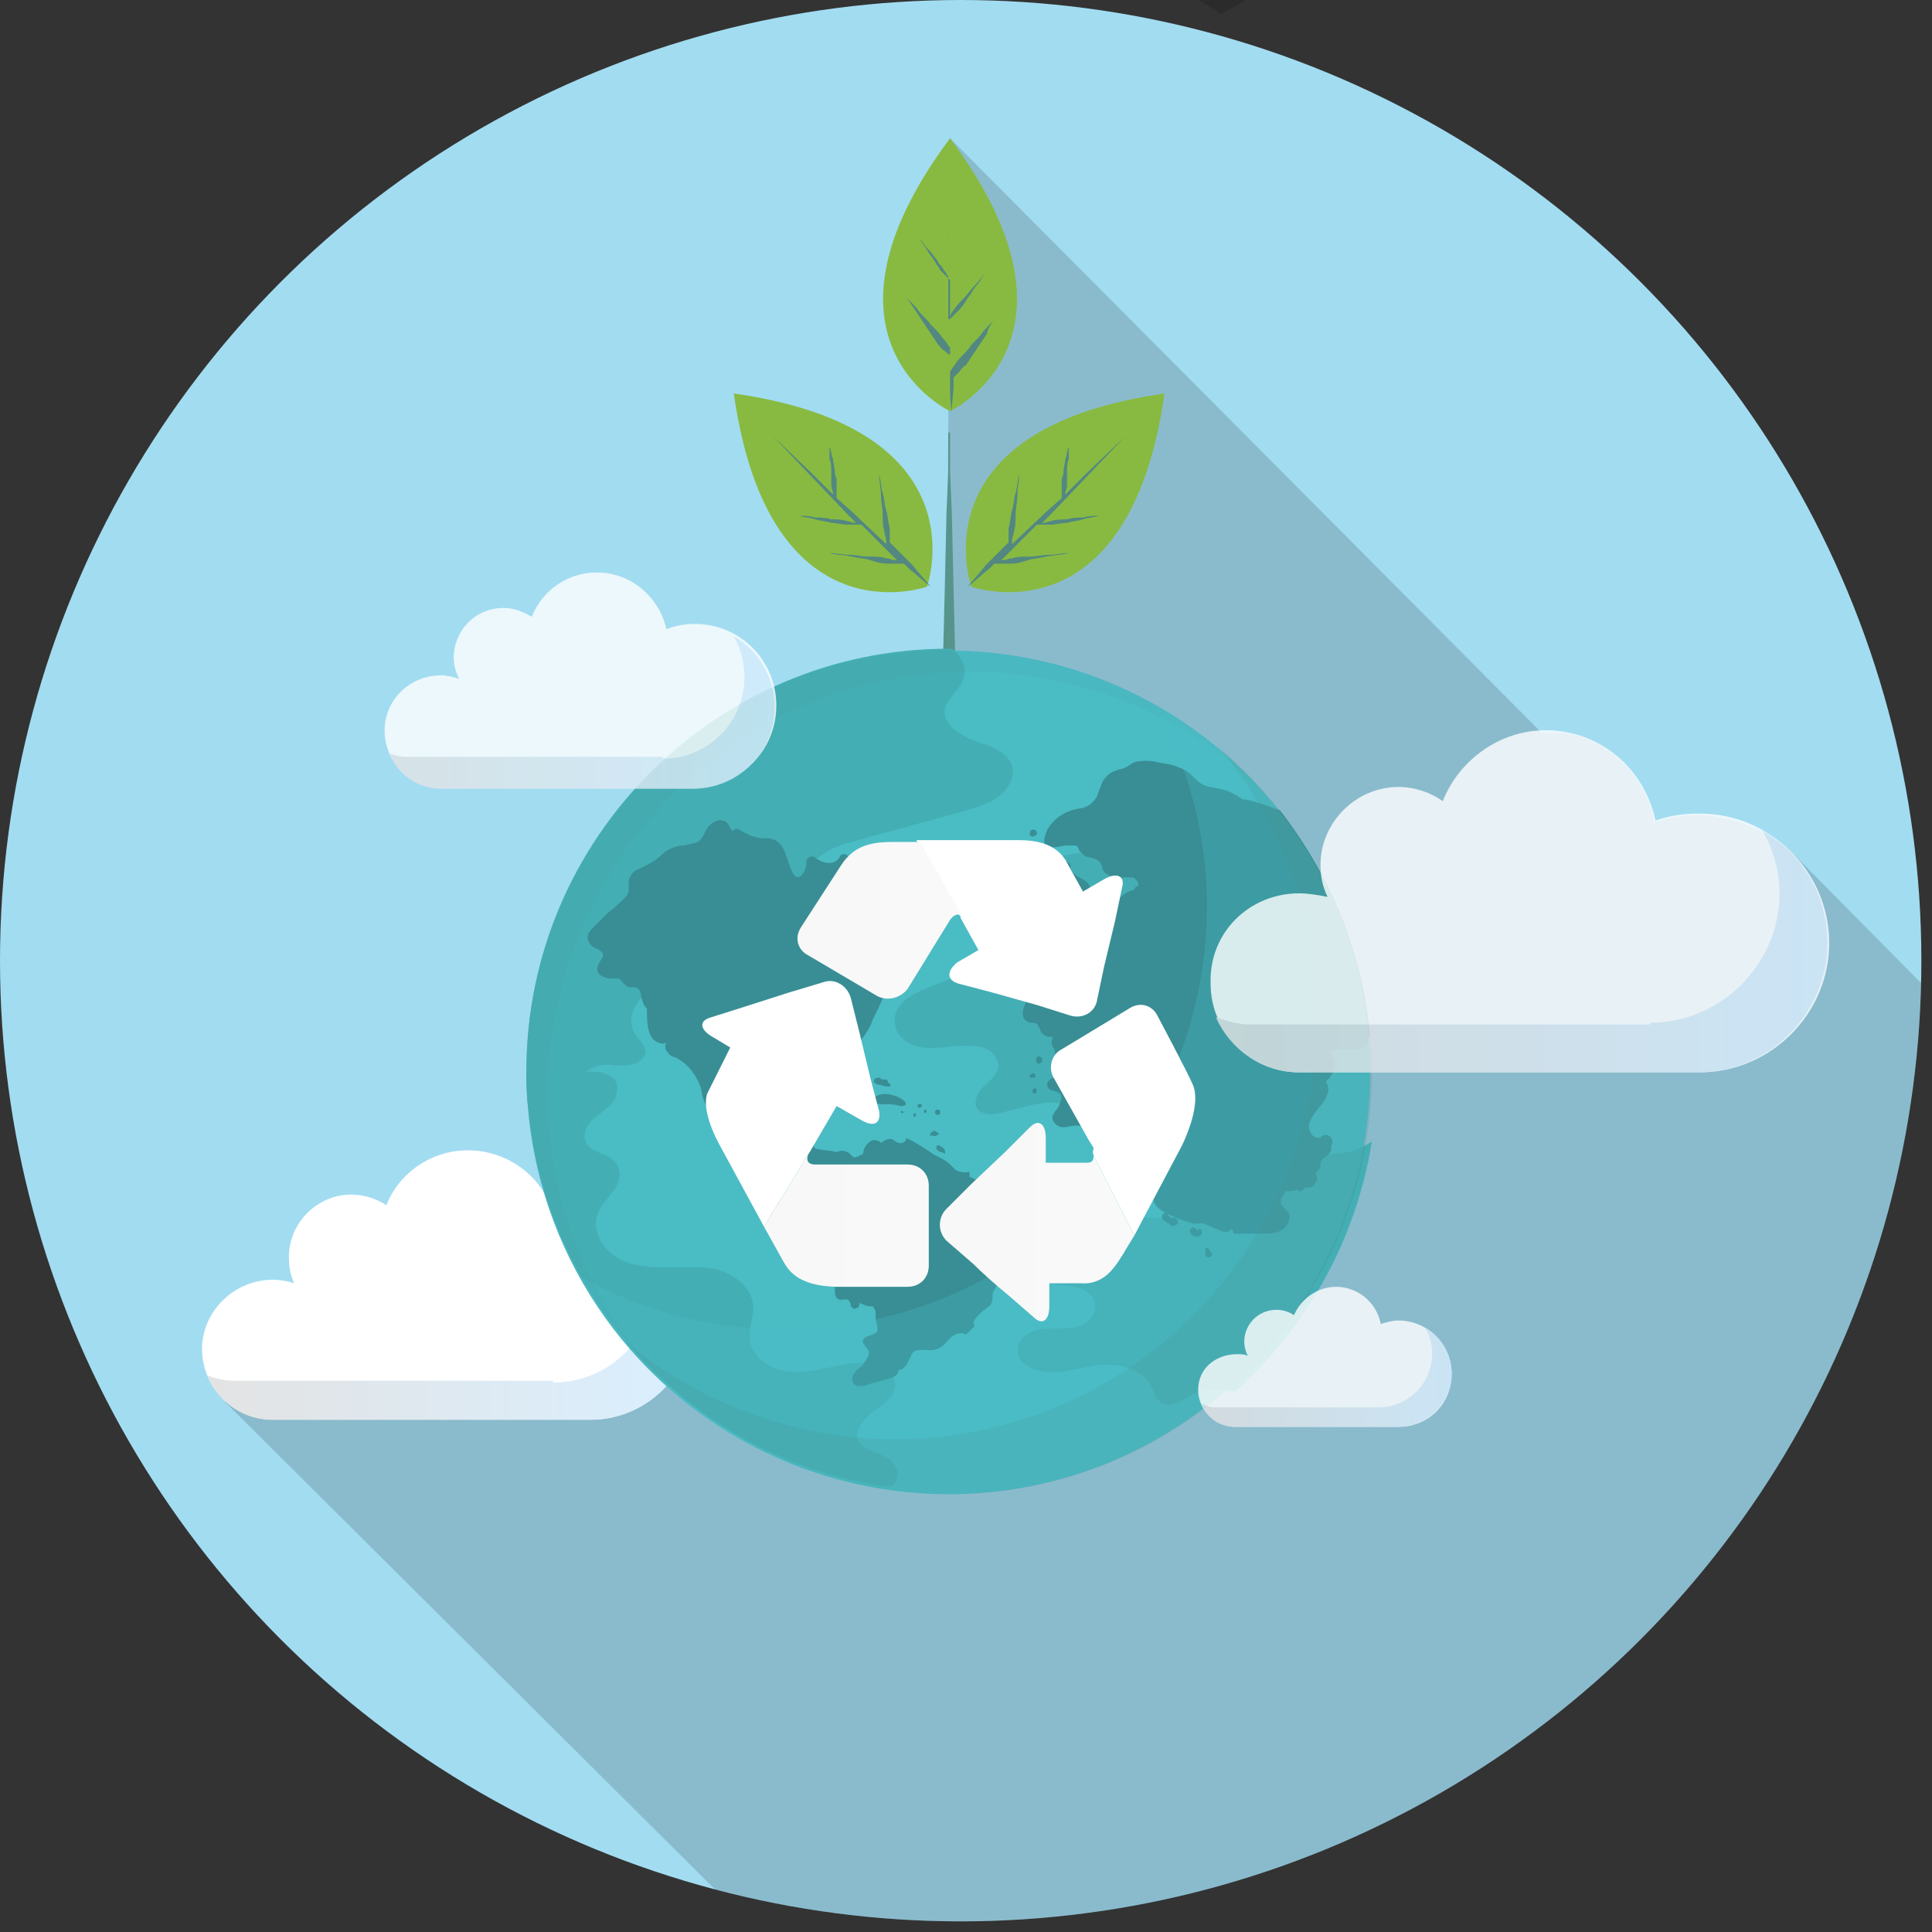 <svg xmlns="http://www.w3.org/2000/svg" xmlns:xlink="http://www.w3.org/1999/xlink" width="100%" height="100%" viewBox="0 0 109 109" fill-rule="evenodd" stroke-linejoin="round" stroke-miterlimit="1.414"><rect x="0" y="0" width="109" height="109" fill="#333333" stroke="none"/><style><![CDATA[.B{fill-rule:nonzero}.C{fill-opacity:.15}.D{fill:#88ba41}.E{fill:#528782}]]></style><circle cx="54.2" cy="54.2" r="54.2" fill="#a2dcf1"/><clipPath id="A"><circle cx="54.2" cy="54.2" r="54.2"/></clipPath><g clip-path="url(#A)" class="B C"><path d="M95.1 106.8l25.3-39.2-19.5-19.7c-2.392-1.845-4.923-2.346-7.592-1.504-.335-2.824-3.394-5.473-6.296-5.02L53.6 7.8l-.2 32.4-20.7 33.5-20 5.4 39.4 39.2 43-11.5z"/></g><g class="B"><path d="M65.7 22.2c-14.1 2-10.9 10.9-10.9 10.9s8.9 3.2 10.9-10.9z" class="D"/><path d="M60.3 31.2c-.4 0-.7.1-1.1.1s-.7.1-1.1.1-.7 0-1 .1c-.2 0-.3.1-.5.1-.1 0-.1 0-.2.1l2.1-2.1h.8c.3 0 .6-.1.9-.1.3-.1.6-.1.9-.2s.6-.1.9-.2c-.3 0-.6 0-.9.1-.3 0-.6 0-.9.1-.3 0-.6 0-.9.1-.1 0-.3.1-.4.1h-.1l.5-.5 4.2-4.4-2.2 2.1-1.2 1.2v-.1c0-.1.1-.2.1-.4v-.8c0-.2 0-.5.1-.7v-.7c-.1.2-.1.5-.2.7 0 .2-.1.5-.1.7 0 .1 0 .2-.1.4v1.1l-.9.8-1.9 1.8v-.2c0-.2.1-.3.1-.5.1-.3.1-.7.1-1s.1-.7.1-1.1.1-.7.1-1.1c-.1.3-.1.7-.2 1s-.1.7-.2 1-.1.7-.2 1v.8l-1.3 1.3c-.3.4-.7.8-1 1.2.4-.3.8-.7 1.2-1l.3-.3h.9c.4 0 .7-.1 1-.2s.7-.1 1-.2c.6-.1 1-.1 1.3-.2z" class="E"/><path d="M15.4 72.2a4.29 4.29 0 0 1 1.2.2c-.2-.4-.3-.9-.3-1.5 0-1.9 1.6-3.5 3.5-3.5.7 0 1.4.2 2 .6.7-1.8 2.5-3.1 4.6-3.1 2.4 0 4.5 1.7 4.9 4 .6-.2 1.3-.4 2-.4 3.2 0 5.8 2.6 5.8 5.8s-2.6 5.8-5.8 5.8H15.4c-2.2 0-4-1.8-4-4 0-2.1 1.8-3.9 4-3.9z" fill="url(#B)"/><path d="M31.2 78c3.2 0 5.8-2.6 5.8-5.8 0-1-.3-2-.8-2.9 1.8 1 2.9 2.9 2.9 5 0 3.2-2.6 5.8-5.8 5.8H15.4c-1.63.02-3.1-.98-3.7-2.5.5.2 1 .3 1.5.3h18v.1z" fill="url(#C)"/><path d="M53.6 7.8c-8.5 11.4 0 15.4 0 15.4s8.5-4 0-15.4z" class="D"/><path d="M56.1 18c-.2.3-.5.5-.7.8s-.5.5-.7.8-.5.5-.7.8c-.1.1-.2.3-.3.4 0 .1-.1.1-.1.2v-3l.5-.5a3.04 3.04 0 0 0 .5-.7c.2-.2.3-.5.5-.7s.3-.5.5-.7c-.2.2-.4.5-.6.7s-.4.5-.6.7-.4.4-.6.7a.76.76 0 0 0-.2.4c-.025.15 0 .1-.1.1v-3.9l-.1-3.1.1 3v1.6c-.1-.1-.1-.2-.2-.3s-.1-.2-.2-.3-.2-.2-.2-.3c-.2-.2-.3-.4-.5-.6s-.3-.4-.5-.6c.1.2.3.4.4.6s.3.4.4.6c.1.1.1.2.2.3s.1.2.2.3l.5.5v3.8l-.1-.1c-.1-.2-.2-.3-.3-.4-.2-.3-.4-.5-.7-.8-.2-.3-.5-.5-.7-.8s-.5-.5-.7-.8l1.8 2.7c.1.1.2.3.4.4.1.1.2.2.3.2v1.7c0 .5 0 1 .1 1.5 0-.5.1-1 .1-1.5v-.4l.3-.3c.1-.1.2-.3.4-.4l1.2-1.8c0-.2.2-.5.4-.8z" class="E"/><path d="M41.4 22.2c14.1 2 10.9 10.9 10.9 10.9s-8.9 3.2-10.9-10.9z" class="D"/><path d="M46.8 31.2c.4 0 .7.1 1.1.1s.7.1 1.1.1.7 0 1 .1c.2 0 .3.1.5.1.1 0 .1 0 .2.1l-2.1-2.1h-.8c-.3 0-.6-.1-.9-.1-.3-.1-.6-.1-.9-.2s-.6-.1-.9-.2c.3 0 .6 0 .9.1.3 0 .6 0 .9.1.3 0 .6 0 .9.1.1 0 .3.1.4.1h.1l-.5-.5-4.2-4.4 2.2 2.1 1.2 1.2v-.1c0-.1-.1-.2-.1-.4v-.8c0-.2 0-.5-.1-.7v-.7c.1.2.1.5.2.7 0 .2.1.5.1.7 0 .1 0 .2.1.4v1.1l.9.8 1.9 1.8v-.2c0-.2-.1-.3-.1-.5-.1-.3-.1-.7-.1-1s-.1-.7-.1-1.1-.1-.7-.1-1.1c.1.3.1.7.2 1s.1.7.2 1 .1.7.2 1v.8l1.3 1.3c.3.4.7.8 1 1.2-.4-.3-.8-.7-1.2-1l-.3-.3h-.9c-.4 0-.7-.1-1-.2s-.7-.1-1-.2c-.6-.1-1-.1-1.3-.2z" class="E"/><path d="M53.8 33.3l-.1-4.4-.1-2.3v-2.2h-.1v2.2l-.1 2.3-.1 4.4-.1 4h.7l-.1-4z" fill="#57948b"/></g><circle cx="53.5" cy="60.5" r="23.8" fill="#4abcc4"/><g class="B"><path d="M71.7 64.8c-1.2-.1-2.4-.2-3.5.2-.6.2-1.3.6-1.2 1.3 0 .4.3.7.3 1.1 0 .5-.4 1-.9 1.2s-1.1.1-1.6.1c-1.9-.1-3.7.2-5.5.8-.7.3-1.6.7-1.6 1.5 0 .4.3.8.7 1.1.4.2.8.3 1.3.4.5 0 .9.1 1.3.2.4.2.8.5.8 1 0 .6-.6 1.1-1.2 1.2s-1.3 0-1.9.1-1.3.5-1.3 1.2.8 1.1 1.6 1.2c1 .1 2.1-.3 3.1-.4s2.2.2 2.8 1.1c.2.4.3 1 .8 1.1.5.2 1-.2 1.5-.5.8-.4 1.6-.3 2.5-.2 4-3.6 6.8-8.5 7.7-14.1-.6.4-1.2.6-1.9.7-1.5 0-2.7-.2-3.8-.3zM50.5 82.7c-.4-.8-1.8-.7-2.1-1.5-.2-.6.4-1.2.9-1.6.6-.4 1.2-.8 1.2-1.5s-.8-1.1-1.5-1.2c-.9-.1-1.7.2-2.5.3-.8.2-1.7.3-2.5.1s-1.6-.9-1.7-1.7c-.1-.6.2-1.2.2-1.8 0-1-.9-1.8-1.8-2.1s-1.9-.2-2.9-.2-2 0-2.9-.5-1.5-1.5-1.2-2.5c.2-.5.6-.9.9-1.3s.5-1 .2-1.5c-.4-.7-1.6-.6-1.8-1.4-.1-.4.1-.8.4-1.1.5-.5 1.3-.8 1.4-1.6.1-.5-.1-.8-.6-1s-1.1-.1-1.6-.2c-.1 0-.2 0-.4-.1h-2.5c0 12 8.9 22 20.5 23.6.4-.2.6-.8.3-1.2zm6.7-33.3c-.4.3-.9.6-1.2 1s-.4 1-.3 1.5c.2.6.9 1.2.7 1.8-.1.5-.6.7-1.1.9l-2.9 1.1c-.5.2-.9.4-1.3.7s-.7.8-.6 1.3c0 .8.8 1.3 1.6 1.4.7.1 1.5-.1 2.3-.1.4 0 .9 0 1.3.2s.7.7.6 1.1-.5.7-.8 1-.6.8-.4 1.2.9.4 1.3.3c1.3-.3 2.7-.9 4-.4.9.4 1.6 1.2 2.5 1.7 1 .6 2.3.6 3.4.3s2.2-.8 3.2-1.4c.8-.4 1.6-.9 2.2-1.6.5-.7.7-1.8.1-2.6-.5-.6-1.3-.8-2.1-1.1-.7-.3-1.5-.9-1.3-1.7.1-.6.8-1 1.4-1.3.4-.3.9-.6 1.1-1.1s.3-1.1 0-1.5c-.4-.6-1.1-.7-1.8-.7s-1.4-.1-1.9-.6c-.3-.4-.4-.9-.8-1.2-.3-.3-.8-.5-1.2-.8-.6-.3-1.2-.5-1.9-.6-2.1-.3-4.3 0-6.1 1.2z" fill="#44aeb5"/><g fill="#388e94"><path d="M66.4 68.8c0 .1 0 0 0 0-.1-.1-.1-.1-.2-.1h-.1s-.1 0-.1-.1c0 0-.1 0-.1-.1-.1-.1-.2-.1-.3 0-.1.2 0 .3.1.4.1 0 .1.1.2.1 0 0 .1 0 .1.1.1.1.3.1.3 0 .2 0 .2-.1.1-.3 0 .1 0 .1 0 0zm1.1.6c0-.1-.2-.2-.3-.1s-.1.2 0 .3c0 0 0 .1.1.1.1.1.3.1.4 0 .1 0 .1-.1.1-.2s0-.1-.1-.2c-.1.1-.2.1-.2.1zm.8 1.2l-.1-.1c0-.1-.1-.1-.1-.1-.1 0-.1.1-.1.1v.3s0 .1 0 0c0 .1.2.2.3.1.1 0 .1-.2 0-.3zM64.2 68c0 .1-.1.1 0 0-.1.2-.1.2 0 .3.1 0 .1 0 .2-.1V68h-.2zm-4.4-18.2c.1 0 .3 0 .4.1 0 0 .1 0 .1.1.1.1.1.2.2.3 0 .2 0 .4.2.5.3.2.8.2.9-.2 0-.1 0-.2-.1-.4v-.1c-.1-.5-.6-.5-.9-.8-.1-.1-.2-.2-.2-.4 0-.1 0-.2-.1-.2-.1-.1-.4-.2-.6-.2-.3 0-.9.2-.9.6-.1.5.7.7 1 .7zM58 48.5c.1 0 .1 0 .2-.1h.1c.1 0 .1 0 .2-.1v-.2c-.1-.1-.2-.2-.3-.2s-.3.1-.3.2v.2c-.1.1 0 .2.1.2zm.2-1.3c.1-.1.1-.1 0 0 .2 0 .3-.1.3-.2s-.1-.2-.2-.2-.2.1-.2.2v.1l.1.1zm.5 3.8l.1-.1v-.2h-.2s0 .1-.1.1v.2h.2z"/><path d="M59.9 51.4c.2 0 .2-.3 0-.3-.3 0-.3.3 0 .3zm-1.3 8.2c-.2 0-.2.4 0 .4a.2.2 0 1 0 0-.4zm-.2 1.2v-.2s-.1-.1-.2 0c-.1 0-.1.1-.1.1 0 .1 0 .1.1.1h.2zm0 .6c-.2 0-.2.3 0 .3.1 0 .1-.3 0-.3zm18.9-2.9c-.4-4.8-2.3-9.2-5.1-12.8-.4-.1-.8-.3-1.2-.4-.3-.1-.6-.2-.9-.2-.4-.3-.8-.5-1.3-.6s-.9-.1-1.3-.5c-.3-.3-.6-.6-1-.7-.4-.2-.8-.2-1.2-.3s-.9-.1-1.3 0c-.2.1-.3.2-.5.3s-.4.1-.6.2c-.3.1-.5.3-.7.6-.1.3-.2.5-.3.8a1.27 1.27 0 0 1-.9.7c-.8.1-1.5.5-1.9 1.2-.1.2-.3.7-.1.9.1.1.3.1.4.1.3 0 .6-.1.8-.1h.4c.2 0 .2.1.3.3l.3.3c.3.1.7.1.9.4.1.2.1.4.2.5s.3.2.5.3.4 0 .7 0h.4c.2.1.4.3.3.5-.1 0-.2.1-.2.2-.4.1-.7.3-1 .6-.3.2-.7.5-1 .7-.4.3-.6.7-1 1-.3.3-.7.5-1.2.5-.4 0-.8 0-1.2.1-.6.1-1.3.5-1.3 1.2a1.08 1.08 0 0 0 .3.7c.1.1.2.1.4.2 0 0 .2 0 .2.1.1.1 0 .4-.1.5-.1.2-.2.5-.2.7-.1.2-.2.5-.2.7 0 .3.2.4.4.5.2 0 .4 0 .5.2s.1.3.2.4c.2.2.4.2.6.2-.1.3-.1.5.1.7 0 .1 0 .2.1.4.1.3.5.6.3.9-.1.2-.3.2-.5.3s-.4.3-.3.5c.1.3.5.2.7.4s0 .5-.1.8c-.2.2-.4.5-.3.7s.3.4.6.4c.2 0 .5-.1.7-.1.8 0 1.6.7 1.5 1.6 0 .3-.1.6.1.8.2.1.4.1.5 0 .2-.1.3-.2.5-.3.3-.1.6 0 .8.2.198.228.198.572 0 .8.1 0 .1.1.2.1 0 .1 0 .2.1.4.1.1.2.1.4.2s.2.3.3.5c.1.3.3.4.6.6.4.2.8.4 1.2.5.3.1.6.2.9.1.3.1.7.3 1 .4.2.1.5.2.7-.1 0 .1.1.2.1.3h1.5c.4 0 .9 0 1.2-.2.4-.2.6-.8.3-1.1l-.3-.3c-.1-.2 0-.5.2-.7 0 0 0-.1.1-.1.2 0 .4 0 .6-.1 0 .1.1.1.2.1.1-.1.2-.1.2-.2.2 0 .4 0 .5-.1a.76.76 0 0 0 .2-.4c0-.2-.1-.3 0-.4s.2-.2.2-.3v-.2c0-.1.1-.1.1-.2.2-.1.4-.3.5-.5v-.3c.1-.1.1-.2 0-.4s-.4-.2-.5-.1c0 0-.1 0-.1.1-.3 0-.5-.1-.6-.4-.2-.4.2-.9.5-1.3.2-.2.4-.5.5-.8.1-.2 0-.5-.1-.7.3-.2.5-.6.5-1 0-.1 0-.2-.1-.3 0-.1-.1-.2-.1-.3s0-.1.1-.2h1.1c.2 0 .4 0 .6-.1a.55.55 0 0 0 .3-.5c-.1-.1 0-.1.1-.1z"/></g><path d="M31.7 61.8c.7-.7 1.2-1.5 2.2-1.7.5-.1 1 .1 1.5 0 .5 0 1.1-.4 1-.9-.1-.3-.4-.6-.6-.9-.4-.7-.1-1.6.5-2.1s1.4-.6 2.2-.8l5.4-1c.7-.1 1.4-.3 2-.6.6-.4 1-1.1.8-1.8s-.9-1.1-1.1-1.7c-.3-.7.1-1.6.7-2 .6-.5 1.4-.7 2.1-.9l6.2-1.7c.6-.2 1.3-.4 1.8-.8s.9-1.1.7-1.7c-.3-.8-1.2-1.1-2.1-1.4-.8-.3-1.8-.9-1.7-1.7s1-1.2 1.1-2c.1-.6-.2-1.1-.7-1.5h-.2c-13.1 0-23.8 10.7-23.8 23.8 0 .7 0 1.4.1 2.1.7.2 1.4-.2 1.9-.7z" fill="#44aeb5"/><g fill="#388e94"><path d="M57.5 69.2c-.2-.1-.4-.2-.4-.4-.2.1-.5 0-.7-.2s-.3-.4-.6-.5c-.2-.1-.3 0-.5.2-.1.1-.3 0-.3-.2 0-.1 0-.3.1-.4s.2-.2.2-.4c.2-.4-.2-.8-.6-.9v-.3c-.3.1-.6 0-.8-.1l-.3-.3c-.2-.2-.4-.3-.6-.4s-.4-.2-.5-.3c-.5-.3-.9-.6-1.4-.8.1.1-.1.3-.3.3a.76.76 0 0 1-.4-.2c-.2-.1-.5 0-.7.2 0-.1-.1-.1-.1-.1-.1-.1-.4-.1-.5 0-.3.2-.4.5-.4.7-.2.1-.4.2-.5.2s-.3-.3-.4-.3c-.2-.1-.4-.1-.6 0-.4-.1-.8-.1-1.2-.2-.2-.2-.1-.5 0-.7s.2-.5.2-.7c0-.3-.3-.5-.5-.6-.2 0-.4 0-.6.1v-.3c-.1.1-.2 0-.3-.1v-.3c0-.3.1-.5.1-.8V61c-.1-.1-.2-.2-.3-.1v-.2c-.2-.1-.4-.1-.5.1-.1.1-.2.3-.3.5l-.3.6h-.6c.1-.2-.1-.5-.3-.4-.3-.3-.4-.5-.7-.8-.1-.2-.3-.3-.3-.5 0-.3.1-.5.3-.8.1-.2.3-.5.6-.6s.6 0 .9 0 .7-.1.7-.4c0 .2.4.2.6.1s.4-.3.6-.3.4.1.5.2.2.3.4.5c0 .1.1.1.2.2v.1c.1.2.1.4.1.6s.2.3.3.4c.2 0 .3 0 .4-.2 0-.1 0-.2.1-.3s.2-.2.3-.2l.6-.3c.2-.4.5-.6.7-1 .1-.1.1-.2.2-.3 0-.1.1-.2.1-.3l.3-.6.5-1.1c.3-.2.5-.5.6-.9s0-.7 0-1.1c.1-.4.3-.7.3-1.1s-.2-.7-.3-1.1.1-.8 0-1.2-.4-.6-.7-.6c-.2 0-.3 0-.4-.2-.1-.1-.1-.3-.1-.4-.1-.3-.2-.5-.4-.7-.2-.1-.4-.1-.6-.1-.1 0-.5.1-.5-.1s-.4-.3-.5-.1c-.3.6-1 .4-1.4.1-.2-.2-.5 0-.5.2 0 .3-.1.6-.3.8s-.4 0-.5-.2c-.2-.4-.3-.9-.5-1.3-.17-.393-.574-.635-1-.6-.6 0-1-.2-1.5-.5-.1-.1-.3 0-.4.1 0-.1-.2-.3-.2-.4-.1-.1-.2-.2-.3-.2-.3-.1-.6.1-.8.3s-.3.6-.5.8-.6.2-.9.3c-.3 0-.6.1-.8.2-.3.1-.5.4-.8.6s-.5.3-.9.5a.9.9 0 0 0-.6.6c-.1.3.1.7-.2 1s-.6.6-1 .9l-.9.9c-.2.2-.3.4-.2.7a.78.78 0 0 0 .4.4c.2.1.5.2.4.5-.1.2-.3.4-.3.7s.3.4.6.5h.5c.2 0 .3.2.4.3s.2.2.4.2.4 0 .5.2c.1.3.1.6.3.9l.1.1c0 .5 0 1.1.2 1.5a.78.78 0 0 0 .4.4c.2.1.4.1.5 0a.47.47 0 0 0 .1.6c.1.2.3.2.5.3.7.4 1.2 1.1 1.4 1.9 0 .2.1.5.2.7s.4.4.6.3l.1.1a.9.9 0 0 0 .6.6c.3.1.6.2.9.2.4.1.8.1 1.2.2.3 0 .6.1.8.2.3.1.6.4.9.6.2.1.3.3.4.5s.1.4.2.5.3.2.5.3c.6.2 1.3.2 1.9.2.1.2.2.4.2.5.3.6-.2 1.4-.7 1.8-.2.2-.4.3-.5.5s-.1.4-.1.7c0 .2 0 .5-.1.7s-.3.4-.5.4c.1.3.1.5.2.8-.1.1 0 .3.2.4s.3.1.4.3.1.4.1.6 0 .5.2.6.5-.1.6.1c.1.1.1.2.1.3.1.1.2.2.3.1.1 0 .2-.1.2-.3.2.1.4.2.6.2.1 0 .2 0 .2.1.1.1.1.2.1.3 0 .2 0 .5.1.7v.3c-.2.3-.7.2-.8.5-.1.2.2.4.3.6.1.3-.2.6-.4.9-.3.2-.6.5-.5.8 0 .2.2.3.4.3s.3 0 .5-.1l1.1-.3c.3-.1.6-.2.6-.5.2 0 .4-.2.5-.4l.3-.6c.4-.3.9 0 1.4-.2.3-.1.5-.4.7-.6s.6-.4.9-.2l.5-.5c-.2-.2.1-.5.3-.7s.4-.3.6-.5c.1-.2.1-.4.1-.6.1-.3.3-.6.6-.8.5-.4.9-.9 1.4-1.3-.1 0-.2-.1-.2-.3 0-.1.1-.2.2-.3s.2-.2.2-.3c-.2-.6-.5-.7-.7-.8z"/><path d="M48.6 61.8c.1 0 .3-.1.3-.3s-.2-.3-.4-.3-.4 0-.6-.2c0-.1-.2-.2-.3-.3-.3-.2-.9-.7-1.3-.6-.2 0-.4.2-.4.4s.3.3.4.1c0 .2-.1.4-.1.5.5-.3 1.2-.2 1.7.2l.3.3c.1.2.3.2.4.2zm.6.3c.2.2.5.2.7.2.3 0 .6 0 .9.1.1 0 .3 0 .3-.1s0-.1-.1-.2c-.5-.4-1.5-.6-1.8 0z"/><path d="M49.8 60.9s-.1-.1-.2-.1l.2.1c-.1 0-.1 0-.2-.1h-.1c-.1 0-.2.1-.2.2s.2.2.3.2.3.1.4.1h.2c.1-.1 0-.2-.1-.2 0-.2-.1-.2-.3-.2zm-2 1.2c-.1 0-.2.1-.2.2.1.1.2.2.3.2s.3 0 .3-.1c.1-.1 0-.2-.1-.3h-.3zm-2.9 6.3c-.1-.1-.2-.1-.3-.1h.1c-.1-.1-.3 0-.4.1s0 .3.2.4h.3c.1 0 .2 0 .3-.1-.1-.1-.1-.3-.2-.3zm-1.4-.1h-.2c-.1.1 0 .2 0 .3.1.1.2 0 .3 0 .1-.1.1-.2.1-.3h-.2zm.5-.6c-.1 0-.3 0-.3.1s.1.2.2.2.2-.1.3-.1H44c0 .1.1 0 .2 0v-.2H44zm8.9-3.1c-.1.1-.1.2 0 .3s.2.1.2.1c.1 0 .2.1.2.1.1-.2-.1-.4-.4-.5zm-.2-.5c.1 0 .2-.1.3-.1-.1-.1-.2-.2-.3-.2s-.3.2-.2.3c.1-.1.1 0 .2 0zM48.6 60c.1 0 .1-.1.1-.1 0-.1-.1-.1-.1-.1-.1 0-.1.1-.1.1s0 .1.1.1zm.3.5c0-.1-.1-.1-.2-.1s-.1.1-.1.1v.2s.1.1.2.1c.1-.1.2-.2.1-.3zm-.8.1c.1 0 .1-.1 0 0 .1-.1.1-.2.1-.3h-.1c-.1 0-.1 0-.1.1v.2h.1zm3.8 1.9c.1 0 .1-.1.1-.2h-.2c-.1.1 0 .2.1.2zm-.3.5c.1 0 .1-.2 0-.2-.1.1-.1.2 0 .2zm-.7-.2c.1 0 .1-.1 0-.1-.1-.1-.1.1 0 .1zm1.3 0c.1 0 .1-.2 0-.2s-.1.2 0 .2zm.7.1c.2 0 .2-.3 0-.3s-.2.3 0 .3z"/></g><g fill="#45736b"><path d="M68.8 42.2c3.4 4.1 5.5 9.4 5.5 15.2 0 13.1-10.7 23.8-23.8 23.8-5.8 0-11.1-2.1-15.2-5.5 4.4 5.2 10.9 8.6 18.3 8.6 13.1 0 23.8-10.7 23.8-23.8-.1-7.3-3.4-13.9-8.6-18.3z" class="C"/><path d="M54.7 37.9c6.3 0 12 2.4 16.2 6.4-4.3-4.7-10.5-7.6-17.4-7.6-13.1 0-23.8 10.7-23.8 23.8 0 6.9 2.9 13.1 7.6 17.4-4-4.3-6.4-10-6.4-16.2 0-13.1 10.7-23.8 23.8-23.8z" fill-opacity=".05"/></g><path d="M65.1 39.7a23.45 23.45 0 0 1 3 11.5C68 64.4 57.4 75 44.2 75a23.45 23.45 0 0 1-11.5-3c4.1 7.3 11.9 12.3 20.8 12.3 13.1 0 23.8-10.7 23.8-23.8 0-8.9-4.9-16.7-12.2-20.8z" fill="#4abcc4" fill-opacity=".3"/><path d="M54.1 55.5l1.9.5 2.5.7 1.9.6c.7.2 1.4-.2 1.5-.9l.4-1.9.6-2.5.4-1.9c.2-.7-.3-.9-1-.5l-1.2.7-1-1.8c-.4-.6-1.1-1.1-2.6-1.1h-5.8l2.4 4.2c.1.1.1.1.1.2l1 1.8-1.2.7c-.6.5-.6 1 .1 1.2z" fill="url(#D)"/><path d="M47.4 48.9l-2.2 3.4c-.4.6-.2 1.3.4 1.6l3.9 2.3c.6.3 1.3.1 1.7-.4l2.4-3.9c.2-.3.5-.4.7-.2l-2.4-4.2h-1.4c-1.2 0-2.3.1-3.1 1.4z" fill="url(#E)"/><path d="M40.6 64.6l2.5 4.6 2.7-4.4 1.4-2.4 1.4.8c.7.4 1.1.2 1-.5l-.5-1.9-.6-2.5-.5-2c-.2-.7-.9-1.1-1.5-.9l-2 .6-2.5.8-1.9.6c-.7.2-.6.7.1 1.1l1 .6-1.3 2.6c-.2.6 0 1.6.7 2.9z" fill="url(#F)"/><path d="M45.8 64.8l-2.7 4.4 1 1.8c.3.5.7 1.6 3.3 1.6h3.8c.7 0 1.2-.5 1.2-1.2v-4.5c0-.7-.5-1.2-1.2-1.2H46c-.5 0-.5-.3-.4-.6 0 0 .1-.1.2-.3z" fill="url(#G)"/><path d="M61.7 65.2l2.3 4.5 2.7-5.1c.7-1.5.9-2.7.6-3.4s-2-3.9-2-3.9c-.3-.6-1-.8-1.6-.4l-3.8 2.3c-.6.3-.8 1.1-.4 1.7l1.8 3.2c.2.4.4.6.4.7-.1.3 0 .3 0 .4z" fill="url(#H)"/><path d="M63.4 70.7c.1-.2.3-.5.6-1l-2.3-4.5c0 .3-.1.4-.4.4H59v-1.4c0-.8-.4-1.1-.9-.6L56.7 65l-1.9 1.8-1.4 1.4c-.5.5-.5 1.3 0 1.8l1.5 1.3c.5.5 1.4 1.3 1.9 1.7l1.5 1.3c.5.5.9.2.9-.6v-1.3H61c1.4.1 2-1.1 2.4-1.7z" fill="url(#I)"/></g><g opacity=".8" class="B"><path d="M73.3 50.4c.5 0 1.1.1 1.6.2-.3-.6-.4-1.2-.4-1.8 0-2.4 2-4.4 4.4-4.4.9 0 1.8.3 2.5.8.9-2.3 3.2-4 5.8-4 3.1 0 5.6 2.2 6.2 5.1.8-.3 1.6-.4 2.5-.4 4 0 7.3 3.3 7.3 7.3s-3.3 7.3-7.3 7.3H73.3c-2.8 0-5-2.3-5-5-.1-2.9 2.2-5.1 5-5.1z" fill="url(#J)"/><path d="M93.1 57.7c4 0 7.3-3.3 7.3-7.3 0-1.3-.4-2.6-1-3.6 2.2 1.3 3.7 3.6 3.7 6.4 0 4-3.3 7.3-7.3 7.3H73.3c-2.1 0-3.9-1.3-4.7-3.1.6.2 1.3.4 1.9.4h22.6v-.1z" fill="url(#K)"/></g><g opacity=".8" class="B"><path d="M24.9 38.1c.3 0 .7.1 1 .2-.2-.4-.3-.8-.3-1.2 0-1.5 1.2-2.8 2.8-2.8.6 0 1.1.2 1.6.5.6-1.52 2.07-2.52 3.7-2.5 1.9 0 3.5 1.4 3.9 3.2.5-.2 1-.3 1.6-.3 2.6 0 4.6 2.1 4.6 4.6 0 2.6-2.1 4.6-4.6 4.6H24.9c-1.8 0-3.2-1.4-3.2-3.2 0-1.7 1.4-3.1 3.2-3.1z" fill="url(#L)"/><path d="M37.4 42.8c2.6 0 4.6-2.1 4.6-4.6 0-.8-.2-1.6-.6-2.3 1.43.82 2.3 2.352 2.3 4 0 2.6-2.1 4.6-4.6 4.6H24.9c-1.3 0-2.5-.8-2.9-2 .4.2.8.2 1.2.2h14.2v.1z" fill="url(#M)"/></g><g opacity=".8" class="B"><path d="M69.8 76.4c.2 0 .4 0 .6.1-.1-.2-.2-.5-.2-.8a1.8 1.8 0 0 1 1.79-1.8 1.7 1.7 0 0 1 1.01.3c.4-.9 1.3-1.6 2.4-1.6a2.58 2.58 0 0 1 2.5 2.1c.3-.1.7-.2 1-.2 1.644.005 2.995 1.356 3 3 0 1.7-1.3 3-3 3h-9.2c-1.1 0-2.1-.9-2.1-2.1s1-2 2.2-2z" fill="url(#N)"/><path d="M77.8 79.4c1.644-.005 2.995-1.356 3-3 0-.5-.1-1-.4-1.5.9.5 1.5 1.5 1.5 2.6-.005 1.644-1.356 2.995-3 3h-9.2c-.9 0-1.6-.5-1.9-1.3.2.1.5.2.8.2h9.2z" fill="url(#O)"/></g><path d="M52.3-9.5L23.2-38.6l7.5-2-3-3.1 7-3.2.6-8.7-.8-11.2L23-78.2l61.3-1.3 2.3-3.4 24.7 24.7 1.4 34.2L68.9.8 52.3-9.5z" class="B C"/><defs><linearGradient id="B" x1="39.154" y1="72.521" x2="11.426" y2="72.521" xlink:href="#P"><stop offset="0" stop-color="#fff"/><stop offset="1" stop-color="#fff"/></linearGradient><linearGradient id="C" x1="39.154" y1="74.746" x2="11.426" y2="74.746" xlink:href="#P"><stop offset="0" stop-color="#daefff"/><stop offset="1" stop-color="#e3e3e3"/><stop offset="1" stop-color="#e3e3e3"/></linearGradient><linearGradient id="D" x1="52.621" y1="46.549" x2="62.315" y2="56.243" xlink:href="#P"><stop offset="0" stop-color="#fff"/><stop offset="1" stop-color="#fff"/></linearGradient><linearGradient id="E" x1="45.001" y1="51.893" x2="54.128" y2="51.893" xlink:href="#P"><stop offset="0" stop-color="#f8f8f8"/><stop offset="1" stop-color="#f9f9f9"/></linearGradient><linearGradient id="F" x1="39.713" y1="62.284" x2="49.629" y2="62.284" xlink:href="#P"><stop offset="0" stop-color="#fff"/><stop offset="1" stop-color="#fff"/></linearGradient><linearGradient id="G" x1="43.074" y1="68.67" x2="52.349" y2="68.67" xlink:href="#P"><stop offset="0" stop-color="#f8f8f8"/><stop offset="1" stop-color="#f9f9f9"/></linearGradient><linearGradient id="H" x1="60.289" y1="66.072" x2="67.128" y2="59.233" xlink:href="#P"><stop offset="0" stop-color="#fff"/><stop offset="1" stop-color="#fff"/></linearGradient><linearGradient id="I" x1="52.878" y1="69.059" x2="63.94" y2="69.059" xlink:href="#P"><stop offset="0" stop-color="#f8f8f8"/><stop offset="1" stop-color="#f9f9f9"/></linearGradient><linearGradient id="J" x1="103.109" y1="50.817" x2="68.205" y2="50.817" xlink:href="#P"><stop offset="0" stop-color="#fff"/><stop offset="1" stop-color="#fff"/></linearGradient><linearGradient id="K" x1="103.109" y1="53.618" x2="68.205" y2="53.618" xlink:href="#P"><stop offset="0" stop-color="#daefff"/><stop offset="1" stop-color="#e3e3e3"/><stop offset="1" stop-color="#e3e3e3"/></linearGradient><linearGradient id="L" x1="43.741" y1="38.385" x2="21.679" y2="38.385" xlink:href="#P"><stop offset="0" stop-color="#fff"/><stop offset="1" stop-color="#fff"/></linearGradient><linearGradient id="M" x1="43.741" y1="40.156" x2="21.679" y2="40.156" xlink:href="#P"><stop offset="0" stop-color="#daefff"/><stop offset="1" stop-color="#e3e3e3"/><stop offset="1" stop-color="#e3e3e3"/></linearGradient><linearGradient id="N" x1="81.919" y1="76.606" x2="67.719" y2="76.606" xlink:href="#P"><stop offset="0" stop-color="#fff"/><stop offset="1" stop-color="#fff"/></linearGradient><linearGradient id="O" x1="81.919" y1="77.746" x2="67.719" y2="77.746" xlink:href="#P"><stop offset="0" stop-color="#daefff"/><stop offset="1" stop-color="#e3e3e3"/><stop offset="1" stop-color="#e3e3e3"/></linearGradient><linearGradient id="P" gradientUnits="userSpaceOnUse"/></defs></svg>